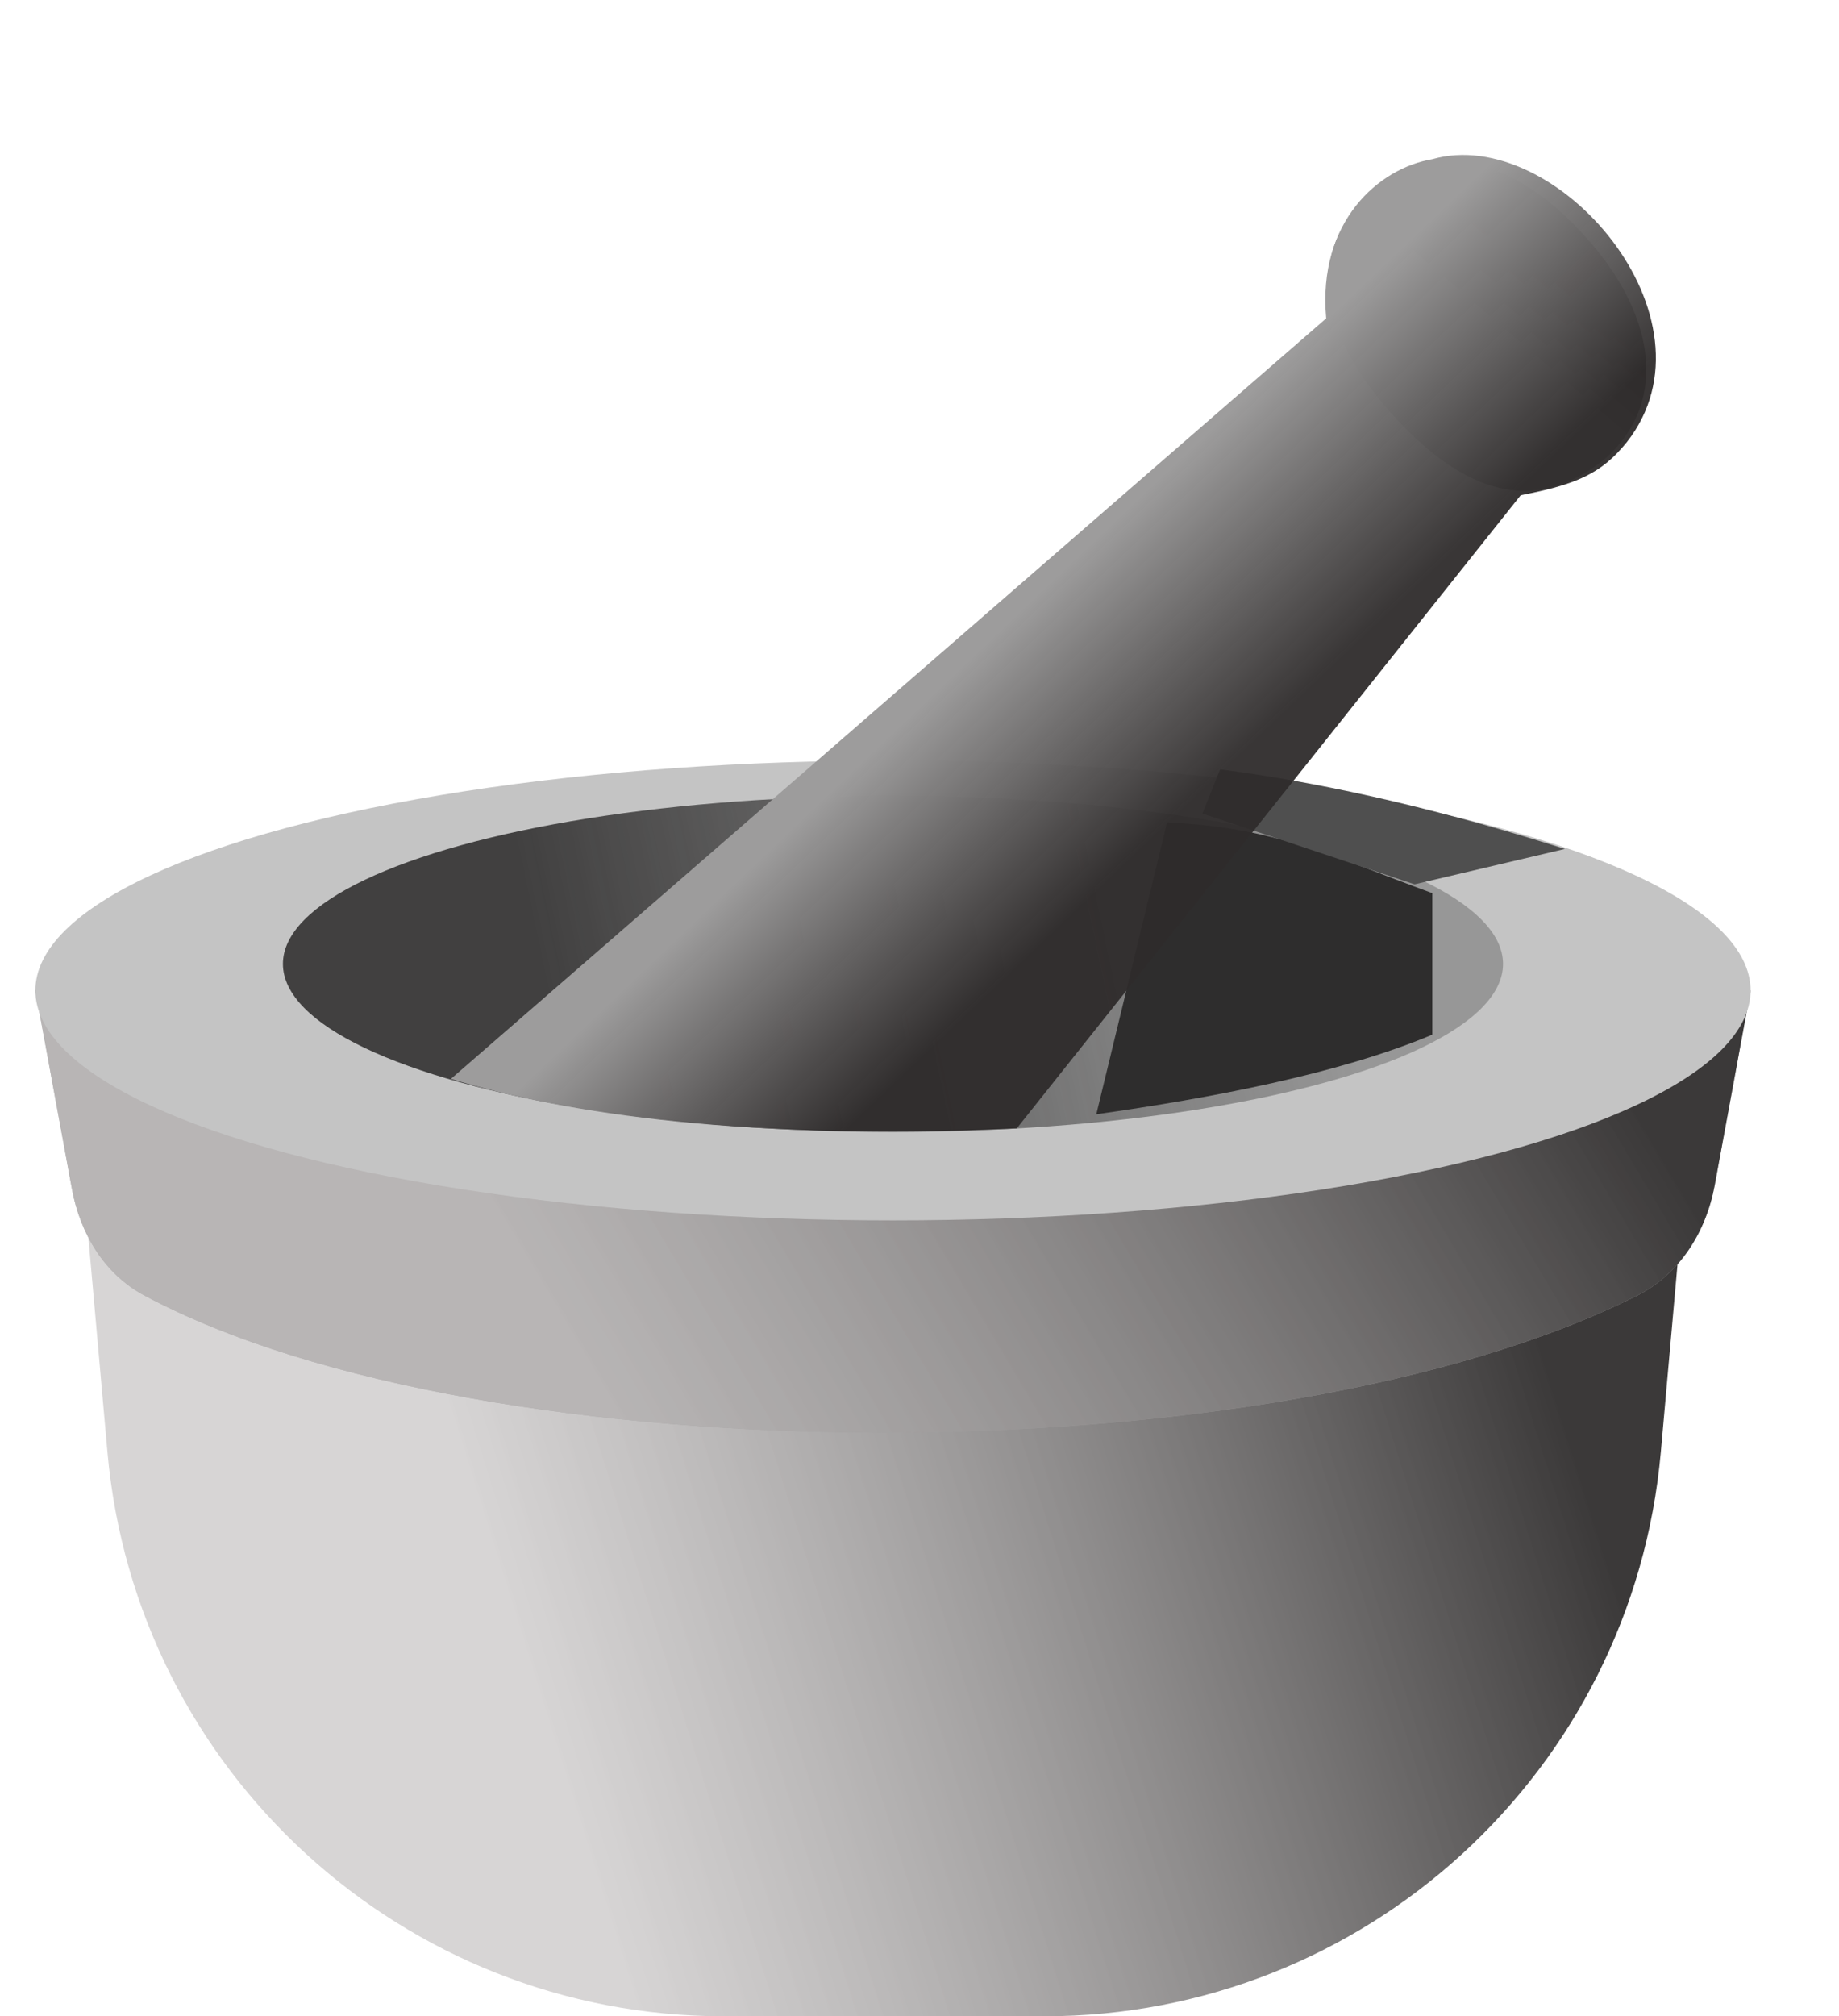<svg width="104" height="114" viewBox="0 0 104 114" fill="none" xmlns="http://www.w3.org/2000/svg">
<path d="M5 70H95L93.924 82.1C92.318 100.158 77.19 114 59.062 114H40.938C22.81 114 7.682 100.158 6.076 82.1L5 70Z" fill="url(#paint0_linear)"/>
<g filter="url(#filter0_d)">
<path d="M2 55H99L96.969 66.02C96.482 68.662 94.984 71.046 92.584 72.254C72.043 82.584 27.514 82.582 8.163 72.247C5.908 71.042 4.534 68.75 4.07 66.236L2 55Z" fill="#A09E9E"/>
<path d="M2 55H99L96.969 66.02C96.482 68.662 94.984 71.046 92.584 72.254C72.043 82.584 27.514 82.582 8.163 72.247C5.908 71.042 4.534 68.75 4.07 66.236L2 55Z" fill="url(#paint1_linear)"/>
</g>
<ellipse cx="50.5" cy="56" rx="48.5" ry="13" fill="#C4C4C4"/>
<ellipse cx="50.5" cy="54.5" rx="34.5" ry="9.5" fill="url(#paint2_linear)"/>
<path d="M89.728 13.455C93.41 17.572 94.5 22.5 90.863 25.855C86.5 29.5 82.347 27.464 78.666 23.347C74.984 19.23 73.5 14.5 77.531 10.946C81.5 7.5 86.047 9.338 89.728 13.455Z" fill="url(#paint3_linear)"/>
<g filter="url(#filter1_f)">
<path d="M66 46.5C72.106 46.767 75.335 48.421 81 50.5V58.5C75.72 60.721 68.432 62.093 62 63L66 46.5Z" fill="#2E2D2D"/>
</g>
<g filter="url(#filter2_f)">
<path d="M69 43.5C75.558 44.343 82.273 46.026 88.5 48L80 50L68 46L69 43.5Z" fill="#4F4F4F"/>
</g>
<g filter="url(#filter3_d)">
<path d="M81 9C88 7 97.501 18 92 25C90.58 26.755 89.198 27.388 86 28L57.5 63.8C42.5 64.5 32 63 25.5 61L75 18C74.5 12.5 78 9.5 81 9Z" fill="url(#paint4_linear)"/>
</g>
<defs>
<filter id="filter0_d" x="0" y="54" width="101" height="29" filterUnits="userSpaceOnUse" color-interpolation-filters="sRGB">
<feFlood flood-opacity="0" result="BackgroundImageFix"/>
<feColorMatrix in="SourceAlpha" type="matrix" values="0 0 0 0 0 0 0 0 0 0 0 0 0 0 0 0 0 0 127 0"/>
<feOffset dy="1"/>
<feGaussianBlur stdDeviation="1"/>
<feColorMatrix type="matrix" values="0 0 0 0 0 0 0 0 0 0 0 0 0 0 0 0 0 0 0.5 0"/>
<feBlend mode="normal" in2="BackgroundImageFix" result="effect1_dropShadow"/>
<feBlend mode="normal" in="SourceGraphic" in2="effect1_dropShadow" result="shape"/>
</filter>
<filter id="filter1_f" x="60" y="44.5" width="23" height="20.5" filterUnits="userSpaceOnUse" color-interpolation-filters="sRGB">
<feFlood flood-opacity="0" result="BackgroundImageFix"/>
<feBlend mode="normal" in="SourceGraphic" in2="BackgroundImageFix" result="shape"/>
<feGaussianBlur stdDeviation="1" result="effect1_foregroundBlur"/>
</filter>
<filter id="filter2_f" x="67" y="42.5" width="22.5" height="8.5" filterUnits="userSpaceOnUse" color-interpolation-filters="sRGB">
<feFlood flood-opacity="0" result="BackgroundImageFix"/>
<feBlend mode="normal" in="SourceGraphic" in2="BackgroundImageFix" result="shape"/>
<feGaussianBlur stdDeviation="0.5" result="effect1_foregroundBlur"/>
</filter>
<filter id="filter3_d" x="21.5" y="0.376" width="82.023" height="82.023" filterUnits="userSpaceOnUse" color-interpolation-filters="sRGB">
<feFlood flood-opacity="0" result="BackgroundImageFix"/>
<feColorMatrix in="SourceAlpha" type="matrix" values="0 0 0 0 0 0 0 0 0 0 0 0 0 0 0 0 0 0 127 0"/>
<feOffset/>
<feGaussianBlur stdDeviation="2"/>
<feColorMatrix type="matrix" values="0 0 0 0 0 0 0 0 0 0 0 0 0 0 0 0 0 0 0.25 0"/>
<feBlend mode="normal" in2="BackgroundImageFix" result="effect1_dropShadow"/>
<feBlend mode="normal" in="SourceGraphic" in2="effect1_dropShadow" result="shape"/>
</filter>
<linearGradient id="paint0_linear" x1="88" y1="78.5" x2="30.5" y2="96.5" gradientUnits="userSpaceOnUse">
<stop stop-color="#3B3939"/>
<stop offset="1" stop-color="#C3C0C0" stop-opacity="0.67"/>
</linearGradient>
<linearGradient id="paint1_linear" x1="91.456" y1="59.83" x2="41.149" y2="89.702" gradientUnits="userSpaceOnUse">
<stop stop-color="#3B3939"/>
<stop offset="1" stop-color="#C3C0C0" stop-opacity="0.67"/>
</linearGradient>
<linearGradient id="paint2_linear" x1="30.5" y1="54" x2="73.5" y2="45" gradientUnits="userSpaceOnUse">
<stop stop-color="#414040"/>
<stop offset="1" stop-color="#4F4F4F" stop-opacity="0.39"/>
</linearGradient>
<linearGradient id="paint3_linear" x1="82.5" y1="16.5" x2="85.06" y2="13.511" gradientUnits="userSpaceOnUse">
<stop stop-color="#828282"/>
<stop offset="1" stop-color="#2E2B2B" stop-opacity="0.95"/>
</linearGradient>
<linearGradient id="paint4_linear" x1="63" y1="29.5" x2="73" y2="40" gradientUnits="userSpaceOnUse">
<stop stop-color="#9D9C9C"/>
<stop offset="1" stop-color="#2E2B2B" stop-opacity="0.95"/>
</linearGradient>
</defs>
</svg>
